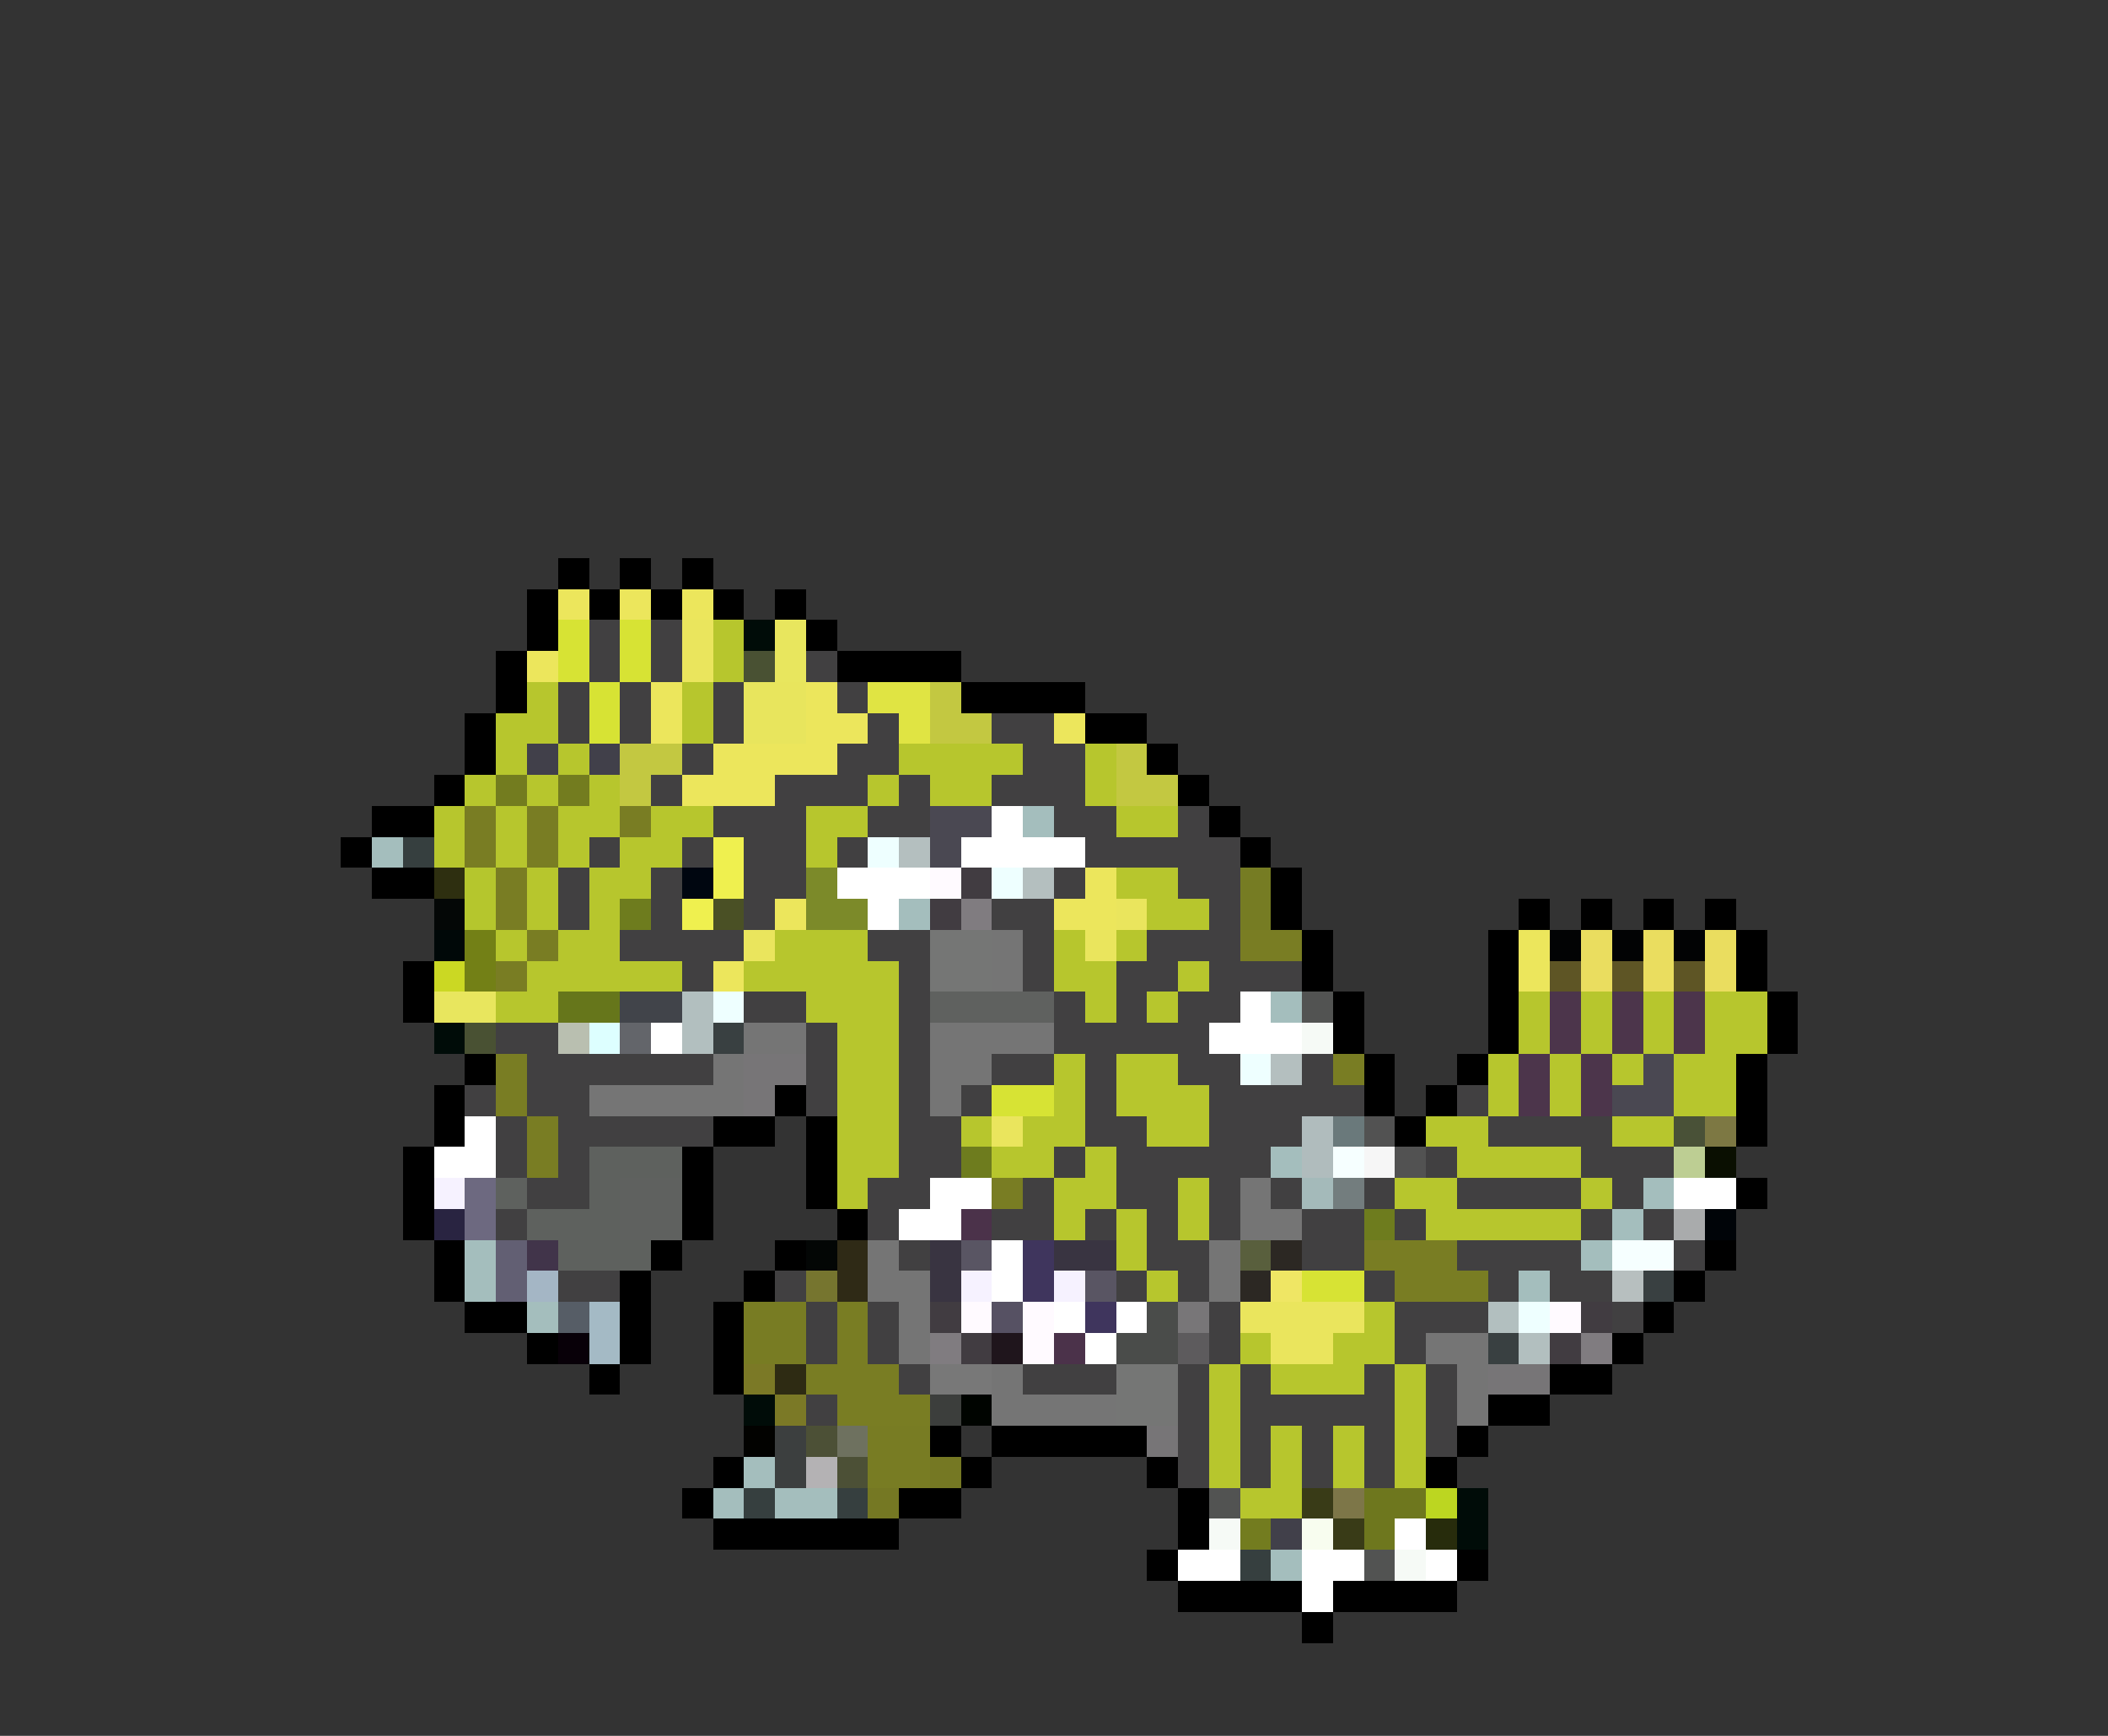 <svg xmlns="http://www.w3.org/2000/svg" viewBox="0 -0.5 68 56" shape-rendering="crispEdges">
<rect x="0" y="-0.5" width="68" height="56" fill="#333333" stroke="none"/>
<path stroke="#000000" d="M18 18h1M20 18h1M22 18h1M17 19h1M19 19h1M21 19h1M23 19h1M25 19h1M17 20h1M26 20h1M16 21h1M27 21h4M16 22h1M31 22h4M15 23h1M35 23h2M15 24h1M37 24h1M14 25h1M38 25h1M12 26h2M39 26h1M11 27h1M40 27h1M12 28h2M41 28h1M41 29h1M49 29h1M51 29h1M53 29h1M55 29h1M42 30h1M48 30h1M56 30h1M13 31h1M42 31h1M48 31h1M56 31h1M13 32h1M43 32h1M48 32h1M57 32h1M43 33h1M48 33h1M57 33h1M15 34h1M44 34h1M47 34h1M56 34h1M14 35h1M25 35h1M44 35h1M46 35h1M56 35h1M14 36h1M23 36h2M26 36h1M45 36h1M56 36h1M13 37h1M22 37h1M26 37h1M13 38h1M22 38h1M26 38h1M56 38h1M13 39h1M22 39h1M27 39h1M14 40h1M21 40h1M25 40h1M55 40h1M14 41h1M20 41h1M24 41h1M54 41h1M15 42h2M20 42h1M23 42h1M53 42h1M17 43h1M20 43h1M23 43h1M52 43h1M19 44h1M23 44h1M50 44h2M48 45h2M30 46h1M32 46h5M47 46h1M23 47h1M31 47h1M37 47h1M46 47h1M22 48h1M29 48h2M38 48h1M23 49h6M38 49h1M37 50h1M47 50h1M38 51h4M43 51h4M42 52h1" />
<path stroke="#ece65c" d="M18 19h1M20 19h1M22 19h1M17 21h1M21 22h1M26 22h1M21 23h1M26 23h2M34 23h1M23 24h4M22 25h3M35 28h1M25 29h1M34 29h2M49 30h1M23 31h1M49 31h1" />
<path stroke="#d7e334" d="M18 20h1M20 20h1M18 21h1M20 21h1M19 22h1M19 23h1M32 35h2M42 41h2" />
<path stroke="#414041" d="M19 20h1M21 20h1M19 21h1M21 21h1M26 21h1M18 22h1M20 22h1M23 22h1M27 22h1M18 23h1M20 23h1M23 23h1M28 23h1M32 23h2M22 24h1M27 24h2M33 24h2M21 25h1M25 25h3M29 25h1M32 25h3M23 26h3M28 26h2M34 26h2M38 26h1M19 27h1M22 27h1M24 27h2M27 27h1M35 27h5M18 28h1M21 28h1M24 28h2M34 28h1M38 28h2M18 29h1M21 29h1M24 29h1M32 29h2M39 29h1M20 30h4M28 30h2M33 30h1M37 30h3M22 31h1M29 31h1M33 31h1M36 31h2M39 31h3M24 32h2M29 32h1M34 32h1M36 32h1M38 32h2M16 33h2M26 33h1M29 33h1M34 33h5M17 34h6M26 34h1M29 34h1M32 34h2M35 34h1M38 34h2M42 34h1M15 35h1M17 35h2M26 35h1M29 35h1M31 35h1M35 35h1M39 35h5M47 35h1M16 36h1M18 36h5M29 36h2M35 36h2M39 36h3M48 36h4M16 37h1M18 37h1M29 37h2M34 37h1M36 37h5M46 37h1M51 37h3M17 38h2M28 38h2M33 38h1M36 38h2M39 38h1M41 38h1M44 38h1M47 38h4M52 38h1M16 39h1M28 39h1M32 39h2M35 39h1M37 39h1M39 39h1M42 39h2M45 39h1M51 39h1M53 39h1M29 40h1M37 40h2M42 40h2M47 40h4M54 40h1M18 41h2M25 41h1M36 41h1M38 41h1M44 41h1M48 41h1M50 41h2M26 42h1M28 42h1M39 42h1M45 42h3M52 42h1M26 43h1M28 43h1M39 43h1M45 43h1M29 44h1M33 44h3M38 44h1M40 44h1M44 44h1M46 44h1M26 45h1M38 45h1M40 45h5M46 45h1M38 46h1M40 46h1M42 46h1M44 46h1M46 46h1M38 47h1M40 47h1M42 47h1M44 47h1" />
<path stroke="#eae55d" d="M22 20h1M22 21h1M36 29h1M24 30h1M35 30h1M32 36h1M40 42h4M41 43h2" />
<path stroke="#b7c62d" d="M23 20h1M23 21h1M17 22h1M22 22h1M16 23h2M22 23h1M16 24h1M18 24h1M29 24h4M35 24h1M15 25h1M17 25h1M19 25h1M28 25h1M30 25h2M35 25h1M14 26h1M16 26h1M18 26h2M21 26h2M26 26h2M36 26h2M14 27h1M16 27h1M18 27h1M20 27h2M26 27h1M17 28h1M19 28h2M36 28h2M17 29h1M19 29h1M37 29h2M16 30h1M18 30h2M25 30h3M34 30h1M36 30h1M17 31h5M24 31h5M34 31h2M38 31h1M16 32h2M26 32h3M35 32h1M37 32h1M49 32h1M51 32h1M53 32h1M55 32h2M27 33h2M49 33h1M51 33h1M53 33h1M55 33h2M27 34h2M34 34h1M36 34h2M48 34h1M50 34h1M52 34h1M54 34h2M27 35h2M34 35h1M36 35h3M48 35h1M50 35h1M54 35h2M27 36h2M31 36h1M33 36h2M37 36h2M46 36h2M52 36h2M27 37h2M32 37h2M35 37h1M47 37h4M27 38h1M34 38h2M38 38h1M45 38h2M51 38h1M34 39h1M36 39h1M38 39h1M46 39h5M36 40h1M37 41h1M44 42h1M40 43h1M43 43h2M39 44h1M41 44h3M45 44h1M39 45h1M45 45h1M39 46h1M41 46h1M43 46h1M45 46h1M39 47h1M41 47h1M43 47h1M45 47h1M40 48h2" />
<path stroke="#000c08" d="M24 20h1M14 33h1M24 45h1M47 48h1M47 49h1" />
<path stroke="#e8e65e" d="M25 20h1M25 21h1M14 32h2" />
<path stroke="#495133" d="M24 21h1M15 33h1" />
<path stroke="#e8e55d" d="M24 22h2M24 23h2" />
<path stroke="#e0e443" d="M28 22h2M29 23h1" />
<path stroke="#c3c841" d="M30 22h1M30 23h2M20 24h2M36 24h1M20 25h1M36 25h2" />
<path stroke="#41404a" d="M17 24h1M19 24h1M41 49h1" />
<path stroke="#737c1f" d="M16 25h1M18 25h1M40 49h1" />
<path stroke="#797d23" d="M15 26h1M17 26h1M20 26h1M15 27h1M17 27h1M16 28h1M16 29h1M17 30h1M40 30h2M16 31h1M16 34h1M43 34h1M16 35h1M17 36h1M17 37h1M32 38h1M44 40h3M45 41h3M27 42h1M27 43h1M26 44h3M27 45h3" />
<path stroke="#4a4852" d="M30 26h2M30 27h1M53 34h1M52 35h2" />
<path stroke="#ffffff" d="M32 26h1M31 27h4M27 28h3M28 29h1M40 32h1M21 33h1M39 33h3M15 36h1M14 37h2M30 38h2M54 38h2M29 39h2M32 40h1M32 41h1M34 42h1M36 42h1M35 43h1M45 49h1M38 50h2M42 50h2M46 50h1M42 51h1" />
<path stroke="#a4bebd" d="M33 26h1M12 27h1M29 29h1M41 32h1M41 37h1M53 38h1M52 39h1M15 40h1M51 40h1M15 41h1M49 41h1M17 42h1M24 47h1M23 48h1M25 48h2M41 50h1" />
<path stroke="#363f3f" d="M13 27h1M24 48h1M27 48h1M40 50h1" />
<path stroke="#eff04f" d="M23 27h1M23 28h1M22 29h1" />
<path stroke="#eeffff" d="M28 27h1M32 28h1M23 32h1M40 34h1M49 42h1" />
<path stroke="#b4bfbf" d="M29 27h1M33 28h1M41 34h1" />
<path stroke="#2e2f10" d="M14 28h1" />
<path stroke="#b5c62d" d="M15 28h1M15 29h1" />
<path stroke="#000610" d="M22 28h1" />
<path stroke="#7c8a29" d="M26 28h1M26 29h2" />
<path stroke="#fffaff" d="M30 28h1M31 42h1M33 42h1M50 42h1M33 43h1" />
<path stroke="#413c41" d="M31 28h1M30 29h1M30 42h1M51 42h1M31 43h1M50 43h1" />
<path stroke="#767c23" d="M40 28h1M40 29h1" />
<path stroke="#040706" d="M14 29h1" />
<path stroke="#6e7c1e" d="M20 29h1M31 37h1M44 39h1" />
<path stroke="#4a5025" d="M23 29h1" />
<path stroke="#807c80" d="M31 29h1M30 43h1M51 43h1" />
<path stroke="#000808" d="M14 30h1" />
<path stroke="#738016" d="M15 30h1M15 31h1" />
<path stroke="#757675" d="M30 30h2M30 31h2M36 44h2M36 45h2" />
<path stroke="#757575" d="M32 30h1M32 31h1M24 33h2M30 33h4M23 34h1M30 34h2M19 35h5M30 35h1M40 38h1M40 39h2M28 40h1M39 40h1M28 41h2M39 41h1M29 42h1M29 43h1M46 43h2M32 44h1M47 44h1M32 45h4M47 45h1" />
<path stroke="#020304" d="M50 30h1M52 30h1M54 30h1" />
<path stroke="#eadd5f" d="M51 30h1M53 30h1M55 30h1M51 31h1M53 31h1M55 31h1" />
<path stroke="#cbd823" d="M14 31h1" />
<path stroke="#5e5525" d="M50 31h1M52 31h1M54 31h1" />
<path stroke="#66761b" d="M18 32h2" />
<path stroke="#41444a" d="M20 32h2" />
<path stroke="#b2bfbf" d="M22 32h1M22 33h1M48 42h1M49 43h1" />
<path stroke="#5f615f" d="M30 32h4M20 38h2M20 39h2" />
<path stroke="#525352" d="M42 32h1M39 48h1M44 50h1" />
<path stroke="#4c354b" d="M50 32h1M52 32h1M54 32h1M50 33h1M52 33h1M54 33h1M49 34h1M51 34h1M49 35h1M51 35h1" />
<path stroke="#b9bfb0" d="M18 33h1" />
<path stroke="#ddffff" d="M19 33h1" />
<path stroke="#63656a" d="M20 33h1" />
<path stroke="#394041" d="M23 33h1M53 41h1M48 43h1" />
<path stroke="#f6faf6" d="M42 33h1M39 49h1M45 50h1" />
<path stroke="#777577" d="M24 34h2M24 35h1M48 44h2M37 46h1" />
<path stroke="#b0bcbd" d="M42 36h1M42 37h1" />
<path stroke="#6a797b" d="M43 36h1" />
<path stroke="#525252" d="M44 36h1M45 37h1" />
<path stroke="#495137" d="M54 36h1" />
<path stroke="#7d7843" d="M55 36h1" />
<path stroke="#5e615e" d="M19 37h3M16 38h1M19 38h1M17 39h3M18 40h3" />
<path stroke="#f6ffff" d="M43 37h1M52 40h2" />
<path stroke="#f6f6f6" d="M44 37h1" />
<path stroke="#bdce93" d="M54 37h1" />
<path stroke="#0a0f01" d="M55 37h1" />
<path stroke="#f6f2ff" d="M14 38h1M31 41h1M34 41h1" />
<path stroke="#6d6980" d="M15 38h1M15 39h1" />
<path stroke="#a4baba" d="M42 38h1" />
<path stroke="#737d7e" d="M43 38h1" />
<path stroke="#292441" d="M14 39h1" />
<path stroke="#4b324a" d="M31 39h1M34 43h1" />
<path stroke="#a9abac" d="M54 39h1" />
<path stroke="#000408" d="M55 39h1" />
<path stroke="#625f73" d="M16 40h1M16 41h1" />
<path stroke="#41344a" d="M17 40h1" />
<path stroke="#030605" d="M26 40h1" />
<path stroke="#2f2a16" d="M27 40h1M27 41h1" />
<path stroke="#393441" d="M30 40h1M34 40h2M30 41h1" />
<path stroke="#595563" d="M31 40h1M35 41h1" />
<path stroke="#3f355d" d="M33 40h1M33 41h1M35 42h1" />
<path stroke="#595f3d" d="M40 40h1" />
<path stroke="#2c2823" d="M41 40h1M40 41h1" />
<path stroke="#a4b6c5" d="M17 41h1" />
<path stroke="#76752f" d="M26 41h1" />
<path stroke="#efe664" d="M41 41h1" />
<path stroke="#b7bfbf" d="M52 41h1" />
<path stroke="#565d66" d="M18 42h1" />
<path stroke="#a4bac5" d="M19 42h1M19 43h1" />
<path stroke="#787c23" d="M24 42h2M24 43h2M28 46h2M28 47h2" />
<path stroke="#565163" d="M32 42h1" />
<path stroke="#4a4c4a" d="M37 42h1M36 43h2" />
<path stroke="#787678" d="M38 42h1" />
<path stroke="#080008" d="M18 43h1" />
<path stroke="#1f151c" d="M32 43h1" />
<path stroke="#5d5b5d" d="M38 43h1" />
<path stroke="#7b7926" d="M24 44h1M25 45h1" />
<path stroke="#2e2b13" d="M25 44h1" />
<path stroke="#787878" d="M30 44h2" />
<path stroke="#3c3e3c" d="M30 45h1" />
<path stroke="#000400" d="M31 45h1" />
<path stroke="#020200" d="M24 46h1" />
<path stroke="#3c3f3f" d="M25 46h1M25 47h1" />
<path stroke="#4c5036" d="M26 46h1M27 47h1" />
<path stroke="#6e715f" d="M27 46h1" />
<path stroke="#b4b2b4" d="M26 47h1" />
<path stroke="#757823" d="M30 47h1M28 48h1" />
<path stroke="#393b17" d="M42 48h1M43 49h1" />
<path stroke="#7d7648" d="M43 48h1" />
<path stroke="#6e771e" d="M44 48h2M44 49h1" />
<path stroke="#bcd621" d="M46 48h1" />
<path stroke="#f8fdef" d="M42 49h1" />
<path stroke="#272c0c" d="M46 49h1" />
</svg>